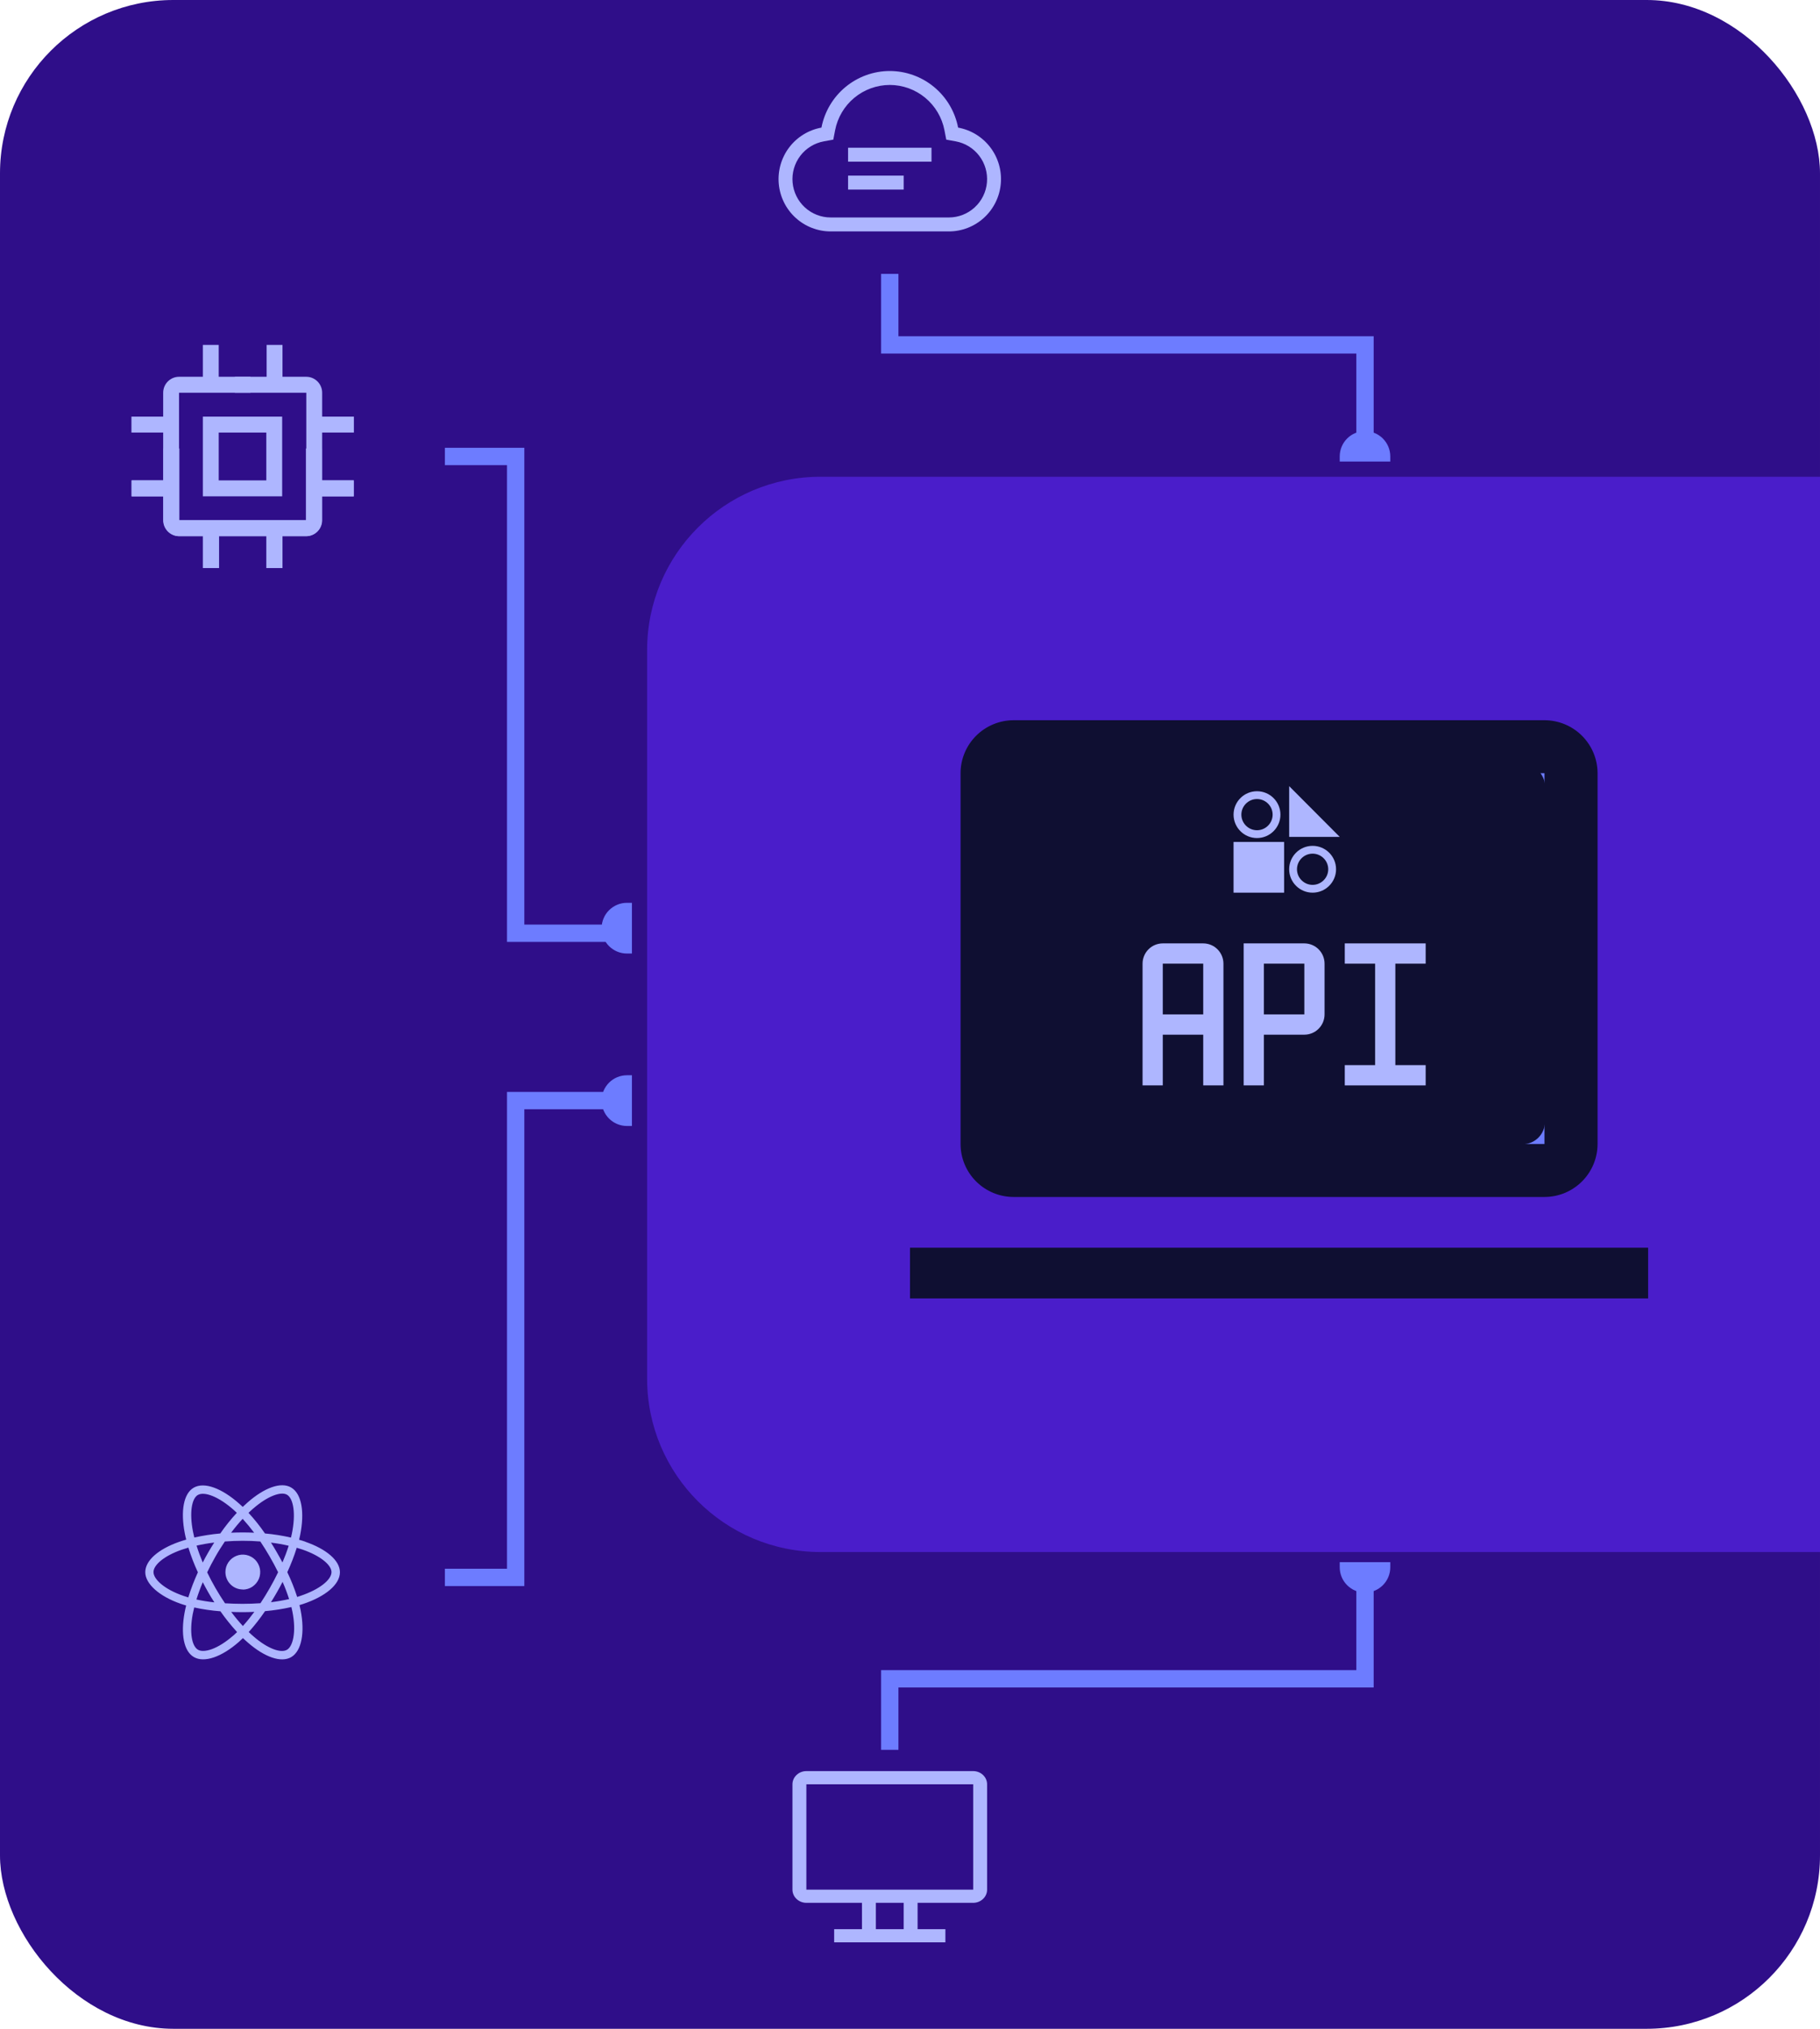 <svg width="105" height="117" viewBox="0 0 105 117" fill="none" xmlns="http://www.w3.org/2000/svg">
<rect width="105" height="117" rx="10" fill="#2F0E89"/>
<path d="M37.333 37.495C37.333 31.972 41.81 27.495 47.333 27.495H105V89.505H47.333C41.81 89.505 37.333 85.028 37.333 79.505V37.495Z" fill="#4A1DCA"/>
<rect x="56.933" y="43.64" width="32.55" height="22.7" rx="1.65" fill="#0F0F32" stroke="#6D7CFF" stroke-width="0.7"/>
<path d="M89.104 69.03H58.479C57.667 69.029 56.889 68.707 56.315 68.134C55.74 67.561 55.418 66.785 55.417 65.975V44.59C55.417 43.78 55.74 43.004 56.315 42.431C56.889 41.858 57.667 41.536 58.479 41.535H89.104C89.916 41.536 90.695 41.858 91.269 42.431C91.843 43.004 92.166 43.78 92.167 44.59V65.975C92.165 66.785 91.843 67.561 91.268 68.134C90.694 68.707 89.916 69.029 89.104 69.03ZM58.479 44.59V65.975H89.104V44.59H58.479Z" fill="#0F0F32"/>
<path d="M95.083 71.955H52.5V74.88H95.083V71.955Z" fill="#0F0F32"/>
<path d="M69.417 54.405H67.083C66.774 54.405 66.477 54.528 66.258 54.748C66.04 54.967 65.917 55.265 65.917 55.575V62.595H67.083V59.67H69.417V62.595H70.583V55.575C70.583 55.265 70.46 54.967 70.242 54.748C70.023 54.528 69.726 54.405 69.417 54.405ZM67.083 58.5V55.575H69.417V58.5H67.083Z" fill="#AEB6FF"/>
<path d="M77.583 55.575H79.333V61.425H77.583V62.595H82.25V61.425H80.5V55.575H82.25V54.405H77.583V55.575Z" fill="#AEB6FF"/>
<path d="M72.917 62.595H71.75V54.405H75.25C75.559 54.405 75.856 54.528 76.075 54.748C76.294 54.967 76.417 55.265 76.417 55.575V58.5C76.417 58.81 76.294 59.108 76.075 59.327C75.856 59.547 75.559 59.67 75.25 59.67H72.917V62.595ZM72.917 58.5H75.25V55.575H72.917V58.5Z" fill="#AEB6FF"/>
<path d="M72.519 46.08C73.015 46.08 73.421 46.485 73.421 46.98C73.421 47.475 73.015 47.88 72.519 47.88C72.023 47.88 71.617 47.475 71.617 46.98C71.617 46.485 72.023 46.08 72.519 46.08ZM72.519 45.63C71.773 45.63 71.167 46.235 71.167 46.98C71.167 47.725 71.773 48.33 72.519 48.33C73.265 48.33 73.871 47.725 73.871 46.98C73.871 46.235 73.265 45.63 72.519 45.63Z" fill="#AEB6FF"/>
<path d="M75.727 49.23C76.223 49.23 76.629 49.635 76.629 50.13C76.629 50.625 76.223 51.03 75.727 51.03C75.231 51.03 74.826 50.625 74.826 50.13C74.826 49.635 75.231 49.23 75.727 49.23ZM75.727 48.78C74.981 48.78 74.375 49.385 74.375 50.13C74.375 50.875 74.981 51.48 75.727 51.48C76.474 51.48 77.08 50.875 77.08 50.13C77.08 49.385 76.474 48.78 75.727 48.78Z" fill="#AEB6FF"/>
<path d="M74.375 45.337L77.292 48.263H74.375V45.337Z" fill="#AEB6FF"/>
<path d="M74.083 48.555H71.167V51.48H74.083V48.555Z" fill="#AEB6FF"/>
<path d="M51.333 19.89H50.833V20.39H51.333V19.89ZM78.75 19.89H79.25V19.39H78.75V19.89ZM78.25 25.155C78.25 25.431 78.474 25.655 78.75 25.655C79.026 25.655 79.25 25.431 79.25 25.155H78.25ZM50.833 15.795V19.89H51.833V15.795H50.833ZM51.333 20.39H78.75V19.39H51.333V20.39ZM78.25 19.89V25.155H79.25V19.89H78.25Z" fill="#6D7CFF"/>
<path d="M51.333 96.818H50.833V96.318H51.333V96.818ZM78.75 96.818H79.25V97.318H78.75V96.818ZM78.25 91.553C78.25 91.276 78.474 91.053 78.75 91.053C79.026 91.053 79.25 91.276 79.25 91.553H78.25ZM50.833 100.913V96.818H51.833V100.913H50.833ZM51.333 96.318H78.75V97.318H51.333V96.318ZM78.25 96.818V91.553H79.25V96.818H78.25Z" fill="#6D7CFF"/>
<path d="M29.75 26.325L29.75 25.825L30.25 25.825L30.25 26.325L29.75 26.325ZM29.75 53.82L29.75 54.32L29.25 54.32L29.25 53.82L29.75 53.82ZM35 53.32C35.276 53.32 35.5 53.544 35.5 53.82C35.5 54.096 35.276 54.32 35 54.32L35 53.32ZM25.667 25.825L29.75 25.825L29.75 26.825L25.667 26.825L25.667 25.825ZM30.25 26.325L30.25 53.82L29.25 53.82L29.25 26.325L30.25 26.325ZM29.75 53.32L35 53.32L35 54.32L29.75 54.32L29.75 53.32Z" fill="#6D7CFF"/>
<path d="M29.75 90.968L29.75 91.468L30.25 91.468L30.25 90.968L29.75 90.968ZM29.75 63.472L29.75 62.972L29.25 62.972L29.25 63.472L29.75 63.472ZM35 63.972C35.276 63.972 35.5 63.749 35.5 63.472C35.5 63.196 35.276 62.972 35 62.972L35 63.972ZM25.667 91.468L29.75 91.468L29.75 90.468L25.667 90.468L25.667 91.468ZM30.25 90.968L30.25 63.472L29.25 63.472L29.25 90.968L30.25 90.968ZM29.75 63.972L35 63.972L35 62.972L29.75 62.972L29.75 63.972Z" fill="#6D7CFF"/>
<path d="M77.292 26.321C77.292 25.515 77.945 24.863 78.75 24.863C79.555 24.863 80.208 25.515 80.208 26.321V26.617H77.292V26.321Z" fill="#6D7CFF"/>
<path d="M77.292 90.387C77.292 91.192 77.945 91.845 78.75 91.845C79.555 91.845 80.208 91.192 80.208 90.387V90.09H77.292V90.387Z" fill="#6D7CFF"/>
<path d="M36.171 54.99C35.363 54.99 34.708 54.335 34.708 53.528C34.708 52.72 35.363 52.065 36.171 52.065L36.458 52.065L36.458 54.99L36.171 54.99Z" fill="#6D7CFF"/>
<path d="M36.171 62.01C35.363 62.01 34.708 62.665 34.708 63.472C34.708 64.28 35.363 64.935 36.171 64.935L36.458 64.935L36.458 62.01L36.171 62.01Z" fill="#6D7CFF"/>
<g clip-path="url(#clip0_1246_2181)">
<path d="M20.398 27.704H18.568V25.865H17.652V30.002H10.329V22.648H14.449V21.729H12.618V19.89H11.703V21.729H10.329C9.826 21.729 9.414 22.142 9.414 22.648V24.027H7.583V24.946H9.414V27.704H7.583V28.623H9.414V30.002C9.414 30.508 9.826 30.921 10.329 30.921H11.703V32.76H12.618V30.921H15.364V32.76H16.279V30.921H17.652C18.156 30.921 18.568 30.508 18.568 30.002V28.623H20.398V27.704Z" fill="#AEB6FF"/>
<path d="M7.602 27.704H9.432V25.865H10.348V30.002H17.671V22.648H13.552V21.729H15.382V19.89H16.298V21.729H17.671C18.174 21.729 18.586 22.142 18.586 22.648V24.027H20.417V24.946H18.586V27.704H20.417V28.623H18.586V30.002C18.586 30.508 18.174 30.921 17.671 30.921H16.298V32.76H15.382V30.921H12.636V32.76H11.721V30.921H10.348C9.844 30.921 9.432 30.508 9.432 30.002V28.623H7.602V27.704Z" fill="#AEB6FF"/>
<path d="M16.279 28.623H11.703V24.027H16.279V28.623ZM12.618 27.704H15.364V24.946H12.618V27.704Z" fill="#AEB6FF"/>
</g>
<path d="M17.617 88.909C17.497 88.869 17.377 88.829 17.256 88.797C17.277 88.716 17.297 88.632 17.313 88.547C17.585 87.212 17.409 86.138 16.795 85.784C16.21 85.442 15.251 85.796 14.285 86.645C14.189 86.73 14.096 86.814 14.004 86.903C13.944 86.842 13.88 86.786 13.816 86.73C12.801 85.825 11.786 85.442 11.173 85.796C10.587 86.138 10.415 87.148 10.659 88.415C10.683 88.539 10.711 88.664 10.744 88.789C10.603 88.829 10.463 88.873 10.326 88.921C9.139 89.34 8.381 89.991 8.381 90.667C8.381 91.343 9.196 92.067 10.435 92.493C10.535 92.529 10.635 92.557 10.74 92.589C10.707 92.722 10.675 92.855 10.651 92.992C10.419 94.234 10.599 95.224 11.185 95.562C11.786 95.912 12.797 95.553 13.784 94.685C13.86 94.616 13.94 94.544 14.016 94.468C14.116 94.564 14.217 94.657 14.321 94.745C15.275 95.57 16.218 95.903 16.799 95.566C17.401 95.216 17.597 94.154 17.345 92.867C17.325 92.766 17.301 92.666 17.277 92.565C17.349 92.545 17.417 92.521 17.485 92.501C18.773 92.071 19.611 91.379 19.611 90.671C19.611 89.991 18.825 89.332 17.613 88.913L17.617 88.909ZM14.598 87.007C15.428 86.283 16.202 85.998 16.555 86.199C16.932 86.416 17.076 87.297 16.839 88.447C16.823 88.523 16.807 88.596 16.787 88.672C16.294 88.559 15.789 88.479 15.287 88.435C14.999 88.016 14.682 87.618 14.337 87.244C14.421 87.164 14.505 87.084 14.594 87.007H14.598ZM11.698 91.246C11.798 91.443 11.907 91.636 12.015 91.829C12.127 92.026 12.243 92.219 12.368 92.408C12.019 92.372 11.674 92.316 11.333 92.243C11.433 91.922 11.554 91.588 11.698 91.246ZM11.698 90.112C11.558 89.778 11.437 89.452 11.341 89.135C11.662 89.062 12.003 89.002 12.36 88.958C12.239 89.143 12.127 89.336 12.015 89.525C11.903 89.718 11.798 89.911 11.698 90.108V90.112ZM11.951 90.679C12.099 90.369 12.259 90.068 12.428 89.77C12.596 89.472 12.781 89.183 12.973 88.897C13.306 88.873 13.651 88.857 13.996 88.857C14.341 88.857 14.686 88.869 15.019 88.897C15.207 89.179 15.388 89.468 15.56 89.766C15.733 90.064 15.893 90.365 16.045 90.671C15.897 90.981 15.733 91.286 15.564 91.584C15.396 91.882 15.215 92.171 15.027 92.457C14.694 92.481 14.349 92.493 13.996 92.493C13.643 92.493 13.306 92.481 12.981 92.461C12.789 92.175 12.604 91.886 12.432 91.584C12.259 91.286 12.099 90.981 11.951 90.675V90.679ZM15.977 91.825C16.09 91.628 16.198 91.431 16.302 91.226C16.446 91.548 16.571 91.882 16.679 92.219C16.334 92.296 15.985 92.356 15.632 92.4C15.753 92.211 15.865 92.018 15.977 91.825ZM16.298 90.112C16.194 89.915 16.085 89.718 15.973 89.525C15.865 89.336 15.753 89.147 15.632 88.962C15.989 89.006 16.334 89.066 16.655 89.143C16.551 89.472 16.43 89.794 16.294 90.112H16.298ZM14 87.59C14.233 87.848 14.453 88.113 14.662 88.391C14.221 88.371 13.78 88.371 13.334 88.391C13.551 88.101 13.775 87.832 14 87.59ZM11.413 86.215C11.79 85.998 12.62 86.307 13.495 87.088C13.551 87.136 13.607 87.188 13.663 87.244C13.318 87.618 12.998 88.016 12.709 88.435C12.203 88.479 11.706 88.559 11.209 88.668C11.181 88.552 11.157 88.439 11.133 88.322C10.92 87.236 11.06 86.42 11.413 86.215ZM10.864 92.123C10.772 92.095 10.679 92.067 10.587 92.034C10.038 91.845 9.589 91.604 9.276 91.335C8.999 91.097 8.855 90.856 8.855 90.663C8.855 90.253 9.464 89.726 10.483 89.372C10.611 89.328 10.74 89.287 10.868 89.251C11.02 89.738 11.201 90.213 11.417 90.675C11.201 91.146 11.016 91.628 10.864 92.119V92.123ZM13.463 94.319C13.025 94.701 12.592 94.974 12.207 95.111C11.863 95.232 11.586 95.236 11.421 95.139C11.068 94.934 10.92 94.142 11.121 93.076C11.145 92.951 11.173 92.827 11.205 92.702C11.702 92.811 12.207 92.883 12.717 92.923C13.009 93.341 13.334 93.744 13.679 94.122C13.611 94.19 13.539 94.254 13.467 94.319H13.463ZM14.012 93.772C13.784 93.526 13.559 93.253 13.338 92.959C13.555 92.968 13.771 92.972 13.996 92.972C14.221 92.972 14.449 92.968 14.674 92.955C14.465 93.237 14.249 93.51 14.012 93.772ZM16.924 94.444C16.855 94.805 16.723 95.047 16.555 95.143C16.202 95.348 15.444 95.083 14.63 94.375C14.533 94.295 14.441 94.206 14.349 94.118C14.69 93.74 15.003 93.338 15.291 92.915C15.805 92.871 16.31 92.79 16.811 92.678C16.831 92.77 16.855 92.863 16.872 92.951C16.984 93.522 17 94.037 16.924 94.439V94.444ZM17.333 92.034C17.273 92.055 17.208 92.075 17.144 92.095C16.988 91.604 16.795 91.129 16.575 90.667C16.787 90.209 16.972 89.738 17.12 89.259C17.233 89.291 17.345 89.328 17.453 89.364C18.492 89.722 19.125 90.257 19.125 90.663C19.125 91.101 18.44 91.664 17.329 92.034H17.333Z" fill="#AEB6FF"/>
<path d="M14 91.672C14.201 91.672 14.393 91.616 14.562 91.504C14.726 91.391 14.858 91.234 14.934 91.053C15.011 90.868 15.031 90.667 14.995 90.47C14.955 90.273 14.858 90.092 14.722 89.951C14.582 89.81 14.401 89.714 14.209 89.674C14.012 89.633 13.812 89.653 13.627 89.73C13.443 89.806 13.286 89.935 13.174 90.1C13.062 90.265 13.005 90.462 13.005 90.659C13.005 90.792 13.03 90.924 13.082 91.045C13.13 91.17 13.206 91.278 13.298 91.371C13.39 91.463 13.503 91.54 13.623 91.588C13.743 91.64 13.876 91.664 14.008 91.664L14 91.672Z" fill="#AEB6FF"/>
<g clip-path="url(#clip1_1246_2181)">
<path d="M56.146 102.139H46.521C46.08 102.139 45.719 102.481 45.719 102.899V108.977C45.719 109.394 46.08 109.736 46.521 109.736H49.729V111.256H48.125V112.015H54.542V111.256H52.938V109.736H56.146C56.587 109.736 56.948 109.394 56.948 108.977V102.899C56.948 102.481 56.587 102.139 56.146 102.139ZM52.135 111.256H50.531V109.736H52.135V111.256ZM56.146 108.977H46.521V102.899H56.146V108.977Z" fill="#AEB6FF"/>
</g>
<path d="M53.74 8.519H48.927V9.324H53.74V8.519Z" fill="#AEB6FF"/>
<path d="M52.136 10.128H48.927V10.933H52.136V10.128Z" fill="#AEB6FF"/>
<path d="M51.334 4.899C52.08 4.9 52.802 5.162 53.378 5.638C53.953 6.114 54.346 6.777 54.488 7.511L54.592 8.053L55.133 8.151C55.675 8.249 56.161 8.547 56.495 8.986C56.829 9.425 56.988 9.973 56.939 10.524C56.891 11.074 56.639 11.586 56.233 11.959C55.827 12.333 55.297 12.54 54.746 12.541H47.923C47.372 12.541 46.841 12.334 46.434 11.96C46.028 11.587 45.776 11.075 45.727 10.524C45.678 9.974 45.837 9.425 46.171 8.986C46.505 8.547 46.992 8.249 47.534 8.151L48.075 8.053L48.179 7.511C48.321 6.777 48.714 6.114 49.289 5.638C49.865 5.162 50.587 4.901 51.334 4.899ZM51.334 4.095C50.401 4.096 49.498 4.422 48.778 5.018C48.059 5.613 47.569 6.441 47.391 7.359C46.652 7.493 45.989 7.899 45.533 8.498C45.078 9.097 44.862 9.845 44.928 10.595C44.995 11.346 45.339 12.044 45.892 12.553C46.446 13.062 47.17 13.345 47.921 13.346H54.746C55.497 13.345 56.22 13.062 56.774 12.553C57.328 12.044 57.672 11.346 57.738 10.595C57.805 9.845 57.589 9.097 57.133 8.498C56.677 7.899 56.015 7.493 55.276 7.359C55.098 6.44 54.607 5.612 53.887 5.016C53.167 4.421 52.262 4.095 51.329 4.095H51.334Z" fill="#AEB6FF"/>
<defs>
<clipPath id="clip0_1246_2181">
<rect width="12.833" height="12.87" fill="white" transform="translate(7.583 19.89)"/>
</clipPath>
<clipPath id="clip1_1246_2181">
<rect width="12.833" height="12.155" fill="white" transform="translate(44.917 100.62)"/>
</clipPath>
</defs>
</svg>
